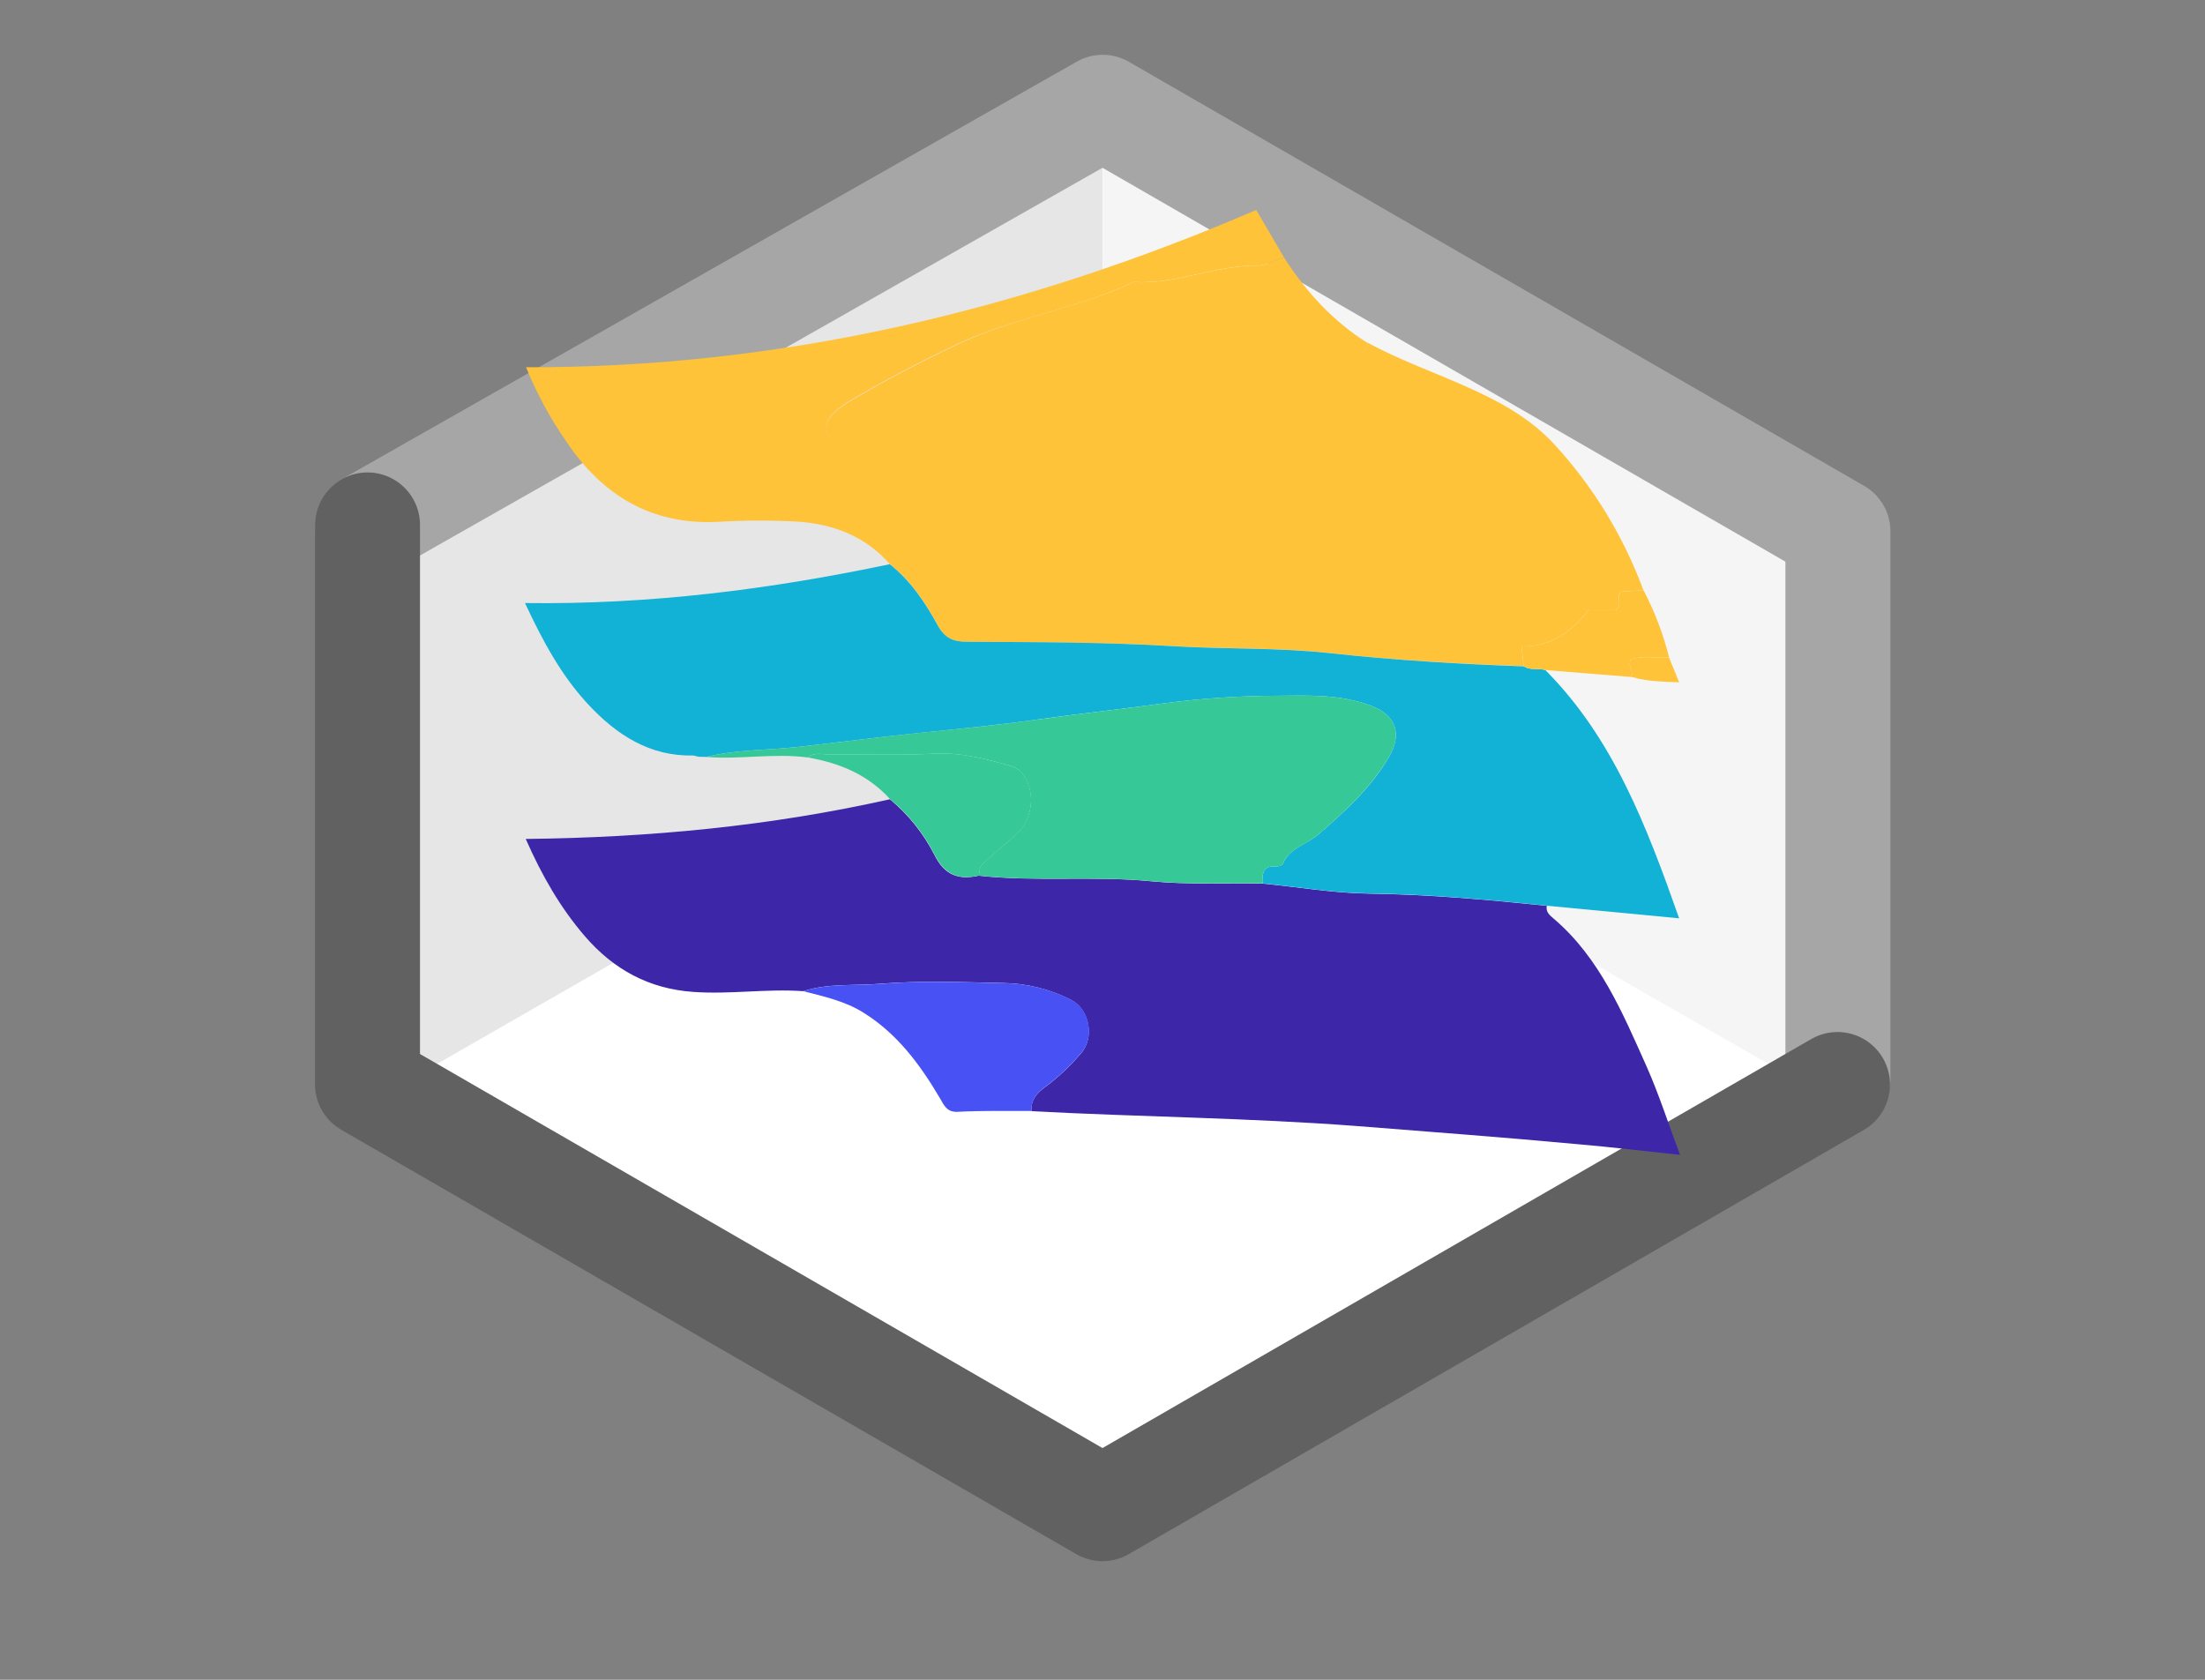 <svg width="21" height="16" viewBox="0 0 21 16" fill="none" xmlns="http://www.w3.org/2000/svg">
<rect x="0" y="0" width="21" height="16" fill="#808080" stroke="none"/>
<path d="M10.5 1L3.5 5V10.5L10.5 14.5L17.5 10.5V5L10.5 1Z" fill="white"/>
<path d="M10.502 6.497L10.504 1L17.327 4.932V10.412L10.502 6.497Z" fill="#F5F5F5"/>
<path d="M10.502 6.497L10.5 1L3.677 4.937L3.677 10.412L10.502 6.497Z" fill="#E6E6E6"/>
<path d="M17.504 10.272V5.061L10.502 1.022L3.5 5" stroke="#A6A6A6" stroke-linecap="round" stroke-linejoin="round"/>
<path d="M3.5 5V10.328L10.5 14.37L17.5 10.33" stroke="#616161" stroke-linecap="round" stroke-linejoin="round"/>
<path d="M8.474 5.372C8.237 5.103 7.929 4.99 7.591 4.968C7.337 4.955 7.083 4.955 6.829 4.971C6.205 4.999 5.737 4.722 5.389 4.199C5.238 3.981 5.111 3.746 5.01 3.498C7.438 3.504 9.741 2.957 11.964 2C12.057 2.158 12.142 2.305 12.228 2.451C12.142 2.469 12.072 2.53 11.976 2.529C11.578 2.525 11.203 2.709 10.803 2.686C10.782 2.686 10.76 2.704 10.738 2.714C10.212 2.949 9.644 3.029 9.115 3.278C8.759 3.447 8.41 3.628 8.074 3.83C7.787 4.003 7.804 4.172 8.11 4.31C8.332 4.411 8.582 4.382 8.816 4.367C9.164 4.345 9.511 4.296 9.857 4.244C10.341 4.17 10.809 4.04 11.285 3.936C11.847 3.808 12.395 3.62 12.92 3.376C12.969 3.354 13.021 3.334 13.027 3.265C13.32 3.425 13.634 3.536 13.938 3.671C14.258 3.812 14.567 3.973 14.81 4.24C15.176 4.639 15.462 5.109 15.652 5.623L15.437 5.635C15.385 5.692 15.462 5.754 15.386 5.812H15.127C14.943 6.048 14.749 6.159 14.49 6.157C14.498 6.227 14.505 6.286 14.512 6.345C13.898 6.324 13.284 6.288 12.673 6.221C12.175 6.166 11.675 6.184 11.177 6.154C10.522 6.117 9.864 6.117 9.208 6.112C9.073 6.112 8.995 6.075 8.928 5.95C8.81 5.733 8.67 5.527 8.474 5.372Z" fill="#FEC338"/>
<path d="M7.65 9.441C7.301 9.416 6.953 9.473 6.604 9.448C6.183 9.419 5.844 9.236 5.568 8.915C5.339 8.648 5.163 8.345 5.007 7.991C6.189 7.978 7.34 7.868 8.475 7.613C8.651 7.758 8.796 7.94 8.901 8.146C8.999 8.342 9.135 8.382 9.321 8.341C9.866 8.401 10.415 8.341 10.962 8.394C11.313 8.428 11.67 8.41 12.024 8.416C12.362 8.449 12.699 8.507 13.038 8.512C13.605 8.519 14.168 8.57 14.731 8.628C14.72 8.689 14.762 8.72 14.797 8.75C15.236 9.124 15.454 9.649 15.684 10.163C15.8 10.425 15.888 10.7 16 11C15.654 10.963 15.343 10.926 15.032 10.899C14.331 10.834 13.629 10.781 12.928 10.726C11.894 10.647 10.858 10.639 9.824 10.584C9.813 10.44 9.924 10.377 10.009 10.312C10.112 10.229 10.207 10.137 10.293 10.036C10.428 9.885 10.377 9.615 10.201 9.524C9.999 9.421 9.778 9.366 9.553 9.363C9.164 9.355 8.773 9.339 8.386 9.37C8.141 9.391 7.89 9.363 7.65 9.441Z" fill="#3E26A8"/>
<path d="M14.731 8.627C14.168 8.568 13.605 8.518 13.038 8.51C12.7 8.506 12.362 8.448 12.024 8.414C12.017 8.316 12.034 8.241 12.154 8.253C12.175 8.253 12.211 8.244 12.217 8.229C12.281 8.077 12.442 8.044 12.551 7.952C12.804 7.733 13.049 7.512 13.223 7.219C13.359 6.993 13.299 6.813 13.054 6.721C12.765 6.613 12.468 6.624 12.167 6.627C11.808 6.628 11.449 6.652 11.092 6.698C10.69 6.754 10.287 6.797 9.883 6.853C9.516 6.905 9.147 6.941 8.778 6.979C8.38 7.019 7.983 7.072 7.585 7.116C7.301 7.147 7.01 7.139 6.728 7.21L6.653 7.208L6.602 7.196C6.189 7.206 5.871 7 5.597 6.704C5.345 6.432 5.17 6.108 5 5.744C6.192 5.76 7.337 5.613 8.474 5.374C8.67 5.53 8.81 5.736 8.929 5.954C8.996 6.076 9.074 6.113 9.209 6.113C9.866 6.117 10.525 6.116 11.178 6.155C11.675 6.185 12.177 6.167 12.674 6.222C13.285 6.289 13.899 6.325 14.513 6.347C14.576 6.389 14.651 6.361 14.718 6.383C15.363 7.031 15.681 7.866 15.992 8.747L14.731 8.627Z" fill="#12B1D6"/>
<path d="M6.729 7.21C7.011 7.139 7.301 7.147 7.587 7.116C7.985 7.072 8.381 7.019 8.779 6.978C9.148 6.942 9.517 6.905 9.885 6.853C10.286 6.797 10.69 6.754 11.093 6.698C11.45 6.652 11.808 6.628 12.167 6.627C12.468 6.624 12.765 6.613 13.054 6.721C13.299 6.813 13.359 6.993 13.223 7.219C13.046 7.512 12.804 7.733 12.551 7.952C12.442 8.046 12.281 8.077 12.217 8.229C12.211 8.244 12.175 8.255 12.155 8.253C12.034 8.241 12.017 8.316 12.024 8.414C11.668 8.409 11.313 8.426 10.962 8.393C10.415 8.341 9.866 8.4 9.321 8.34C9.33 8.305 9.328 8.258 9.349 8.238C9.454 8.139 9.566 8.047 9.673 7.951C9.743 7.889 9.791 7.804 9.81 7.71C9.829 7.616 9.817 7.519 9.777 7.432C9.764 7.401 9.745 7.373 9.72 7.35C9.696 7.327 9.667 7.31 9.635 7.299C9.392 7.228 9.151 7.165 8.891 7.179C8.56 7.196 8.229 7.183 7.897 7.186C7.829 7.186 7.755 7.162 7.693 7.215C7.373 7.172 7.051 7.236 6.729 7.21Z" fill="#37C897"/>
<path d="M13.028 3.269C13.021 3.336 12.97 3.356 12.922 3.38C12.397 3.625 11.849 3.812 11.286 3.94C10.811 4.044 10.342 4.176 9.859 4.248C9.512 4.3 9.166 4.349 8.818 4.371C8.584 4.386 8.334 4.415 8.111 4.314C7.804 4.175 7.787 4.006 8.076 3.834C8.412 3.632 8.76 3.451 9.117 3.282C9.644 3.029 10.213 2.949 10.738 2.715C10.76 2.705 10.782 2.686 10.803 2.687C11.204 2.71 11.579 2.526 11.976 2.53C12.072 2.53 12.142 2.47 12.228 2.452C12.44 2.782 12.698 3.063 13.028 3.269Z" fill="#FEC338"/>
<path d="M7.65 9.441C7.89 9.364 8.142 9.391 8.387 9.371C8.773 9.339 9.164 9.356 9.553 9.364C9.778 9.366 10 9.42 10.202 9.523C10.38 9.613 10.43 9.884 10.294 10.034C10.208 10.135 10.113 10.227 10.01 10.31C9.925 10.375 9.814 10.439 9.825 10.582C9.59 10.582 9.354 10.578 9.119 10.59C9.017 10.595 8.991 10.527 8.952 10.461C8.763 10.14 8.546 9.848 8.229 9.649C8.049 9.535 7.849 9.492 7.65 9.441Z" fill="#4852F4"/>
<path d="M7.694 7.215C7.757 7.162 7.831 7.187 7.899 7.186C8.23 7.183 8.562 7.196 8.893 7.179C9.152 7.165 9.394 7.228 9.637 7.299C9.668 7.31 9.697 7.327 9.722 7.35C9.746 7.373 9.766 7.401 9.779 7.432C9.819 7.519 9.83 7.616 9.811 7.71C9.793 7.804 9.745 7.889 9.675 7.951C9.568 8.047 9.456 8.139 9.351 8.238C9.329 8.258 9.331 8.305 9.323 8.34C9.137 8.381 9.003 8.34 8.903 8.145C8.798 7.938 8.653 7.757 8.477 7.612C8.263 7.376 7.993 7.267 7.694 7.215Z" fill="#37C897"/>
<path d="M14.718 6.382C14.651 6.361 14.575 6.39 14.512 6.345C14.506 6.286 14.499 6.227 14.491 6.157C14.75 6.159 14.944 6.048 15.128 5.812H15.387C15.463 5.754 15.387 5.692 15.438 5.635L15.653 5.623C15.759 5.825 15.84 6.039 15.896 6.261C15.772 6.271 15.647 6.241 15.53 6.281C15.502 6.35 15.553 6.395 15.548 6.449L14.718 6.382Z" fill="#FEC338"/>
<path d="M15.548 6.45C15.553 6.396 15.502 6.351 15.53 6.281C15.646 6.241 15.772 6.271 15.895 6.261L15.992 6.499C15.824 6.492 15.685 6.49 15.548 6.45Z" fill="#FEC338"/>
<path d="M6.603 7.196L6.654 7.208L6.603 7.196Z" fill="#3CC88F"/>

</svg>
